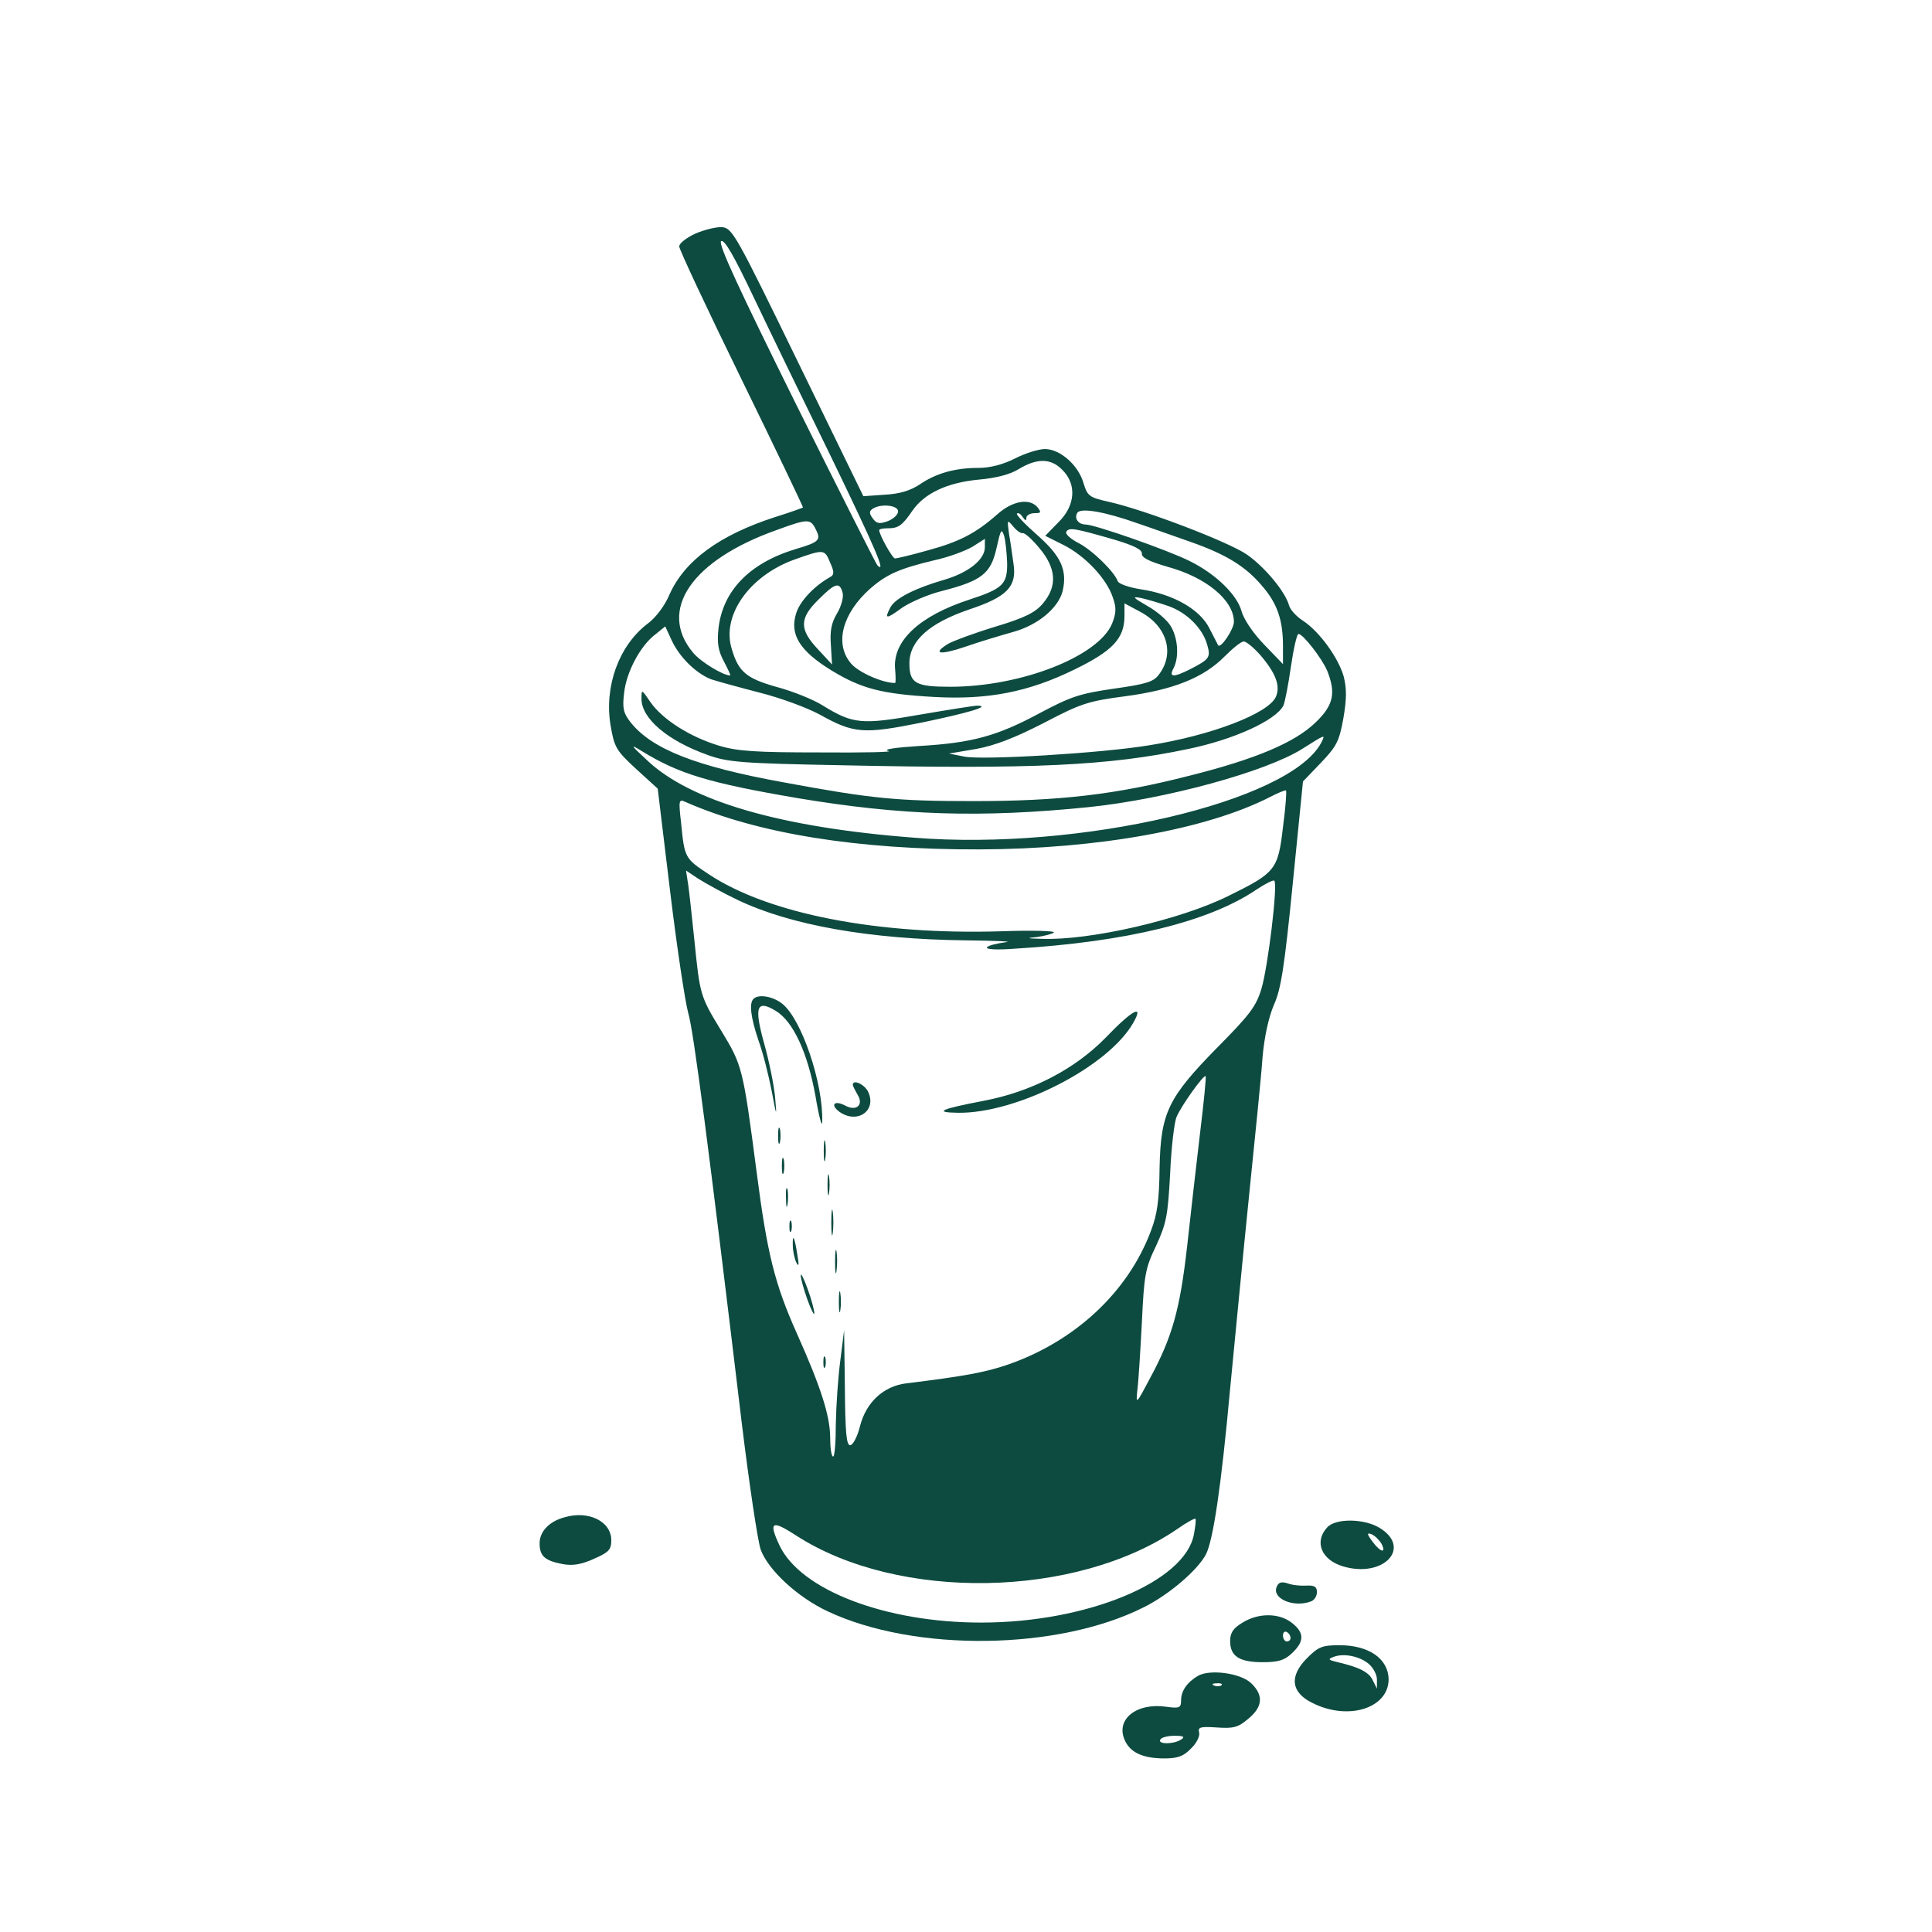 <?xml version="1.0" standalone="no"?>
<!DOCTYPE svg PUBLIC "-//W3C//DTD SVG 20010904//EN"
 "http://www.w3.org/TR/2001/REC-SVG-20010904/DTD/svg10.dtd">
<svg version="1.0" xmlns="http://www.w3.org/2000/svg"
 width="512pt" height="512pt" viewBox="0 0 512 512"
 preserveAspectRatio="xMidYMid meet">
<g transform="translate(0,512) scale(0.1,-0.1)"
fill="#0d4b40" stroke="none">
<path d="M1843 4501 c-24 -11 -43 -26 -43 -34 0 -8 74 -166 165 -352 91 -186
164 -339 163 -340 -2 -1 -34 -13 -73 -25 -149 -48 -241 -116 -281 -206 -12
-29 -37 -62 -58 -77 -76 -58 -115 -166 -98 -269 10 -59 15 -67 68 -116 l57
-52 33 -273 c18 -149 40 -294 48 -322 14 -47 53 -346 141 -1080 20 -165 43
-319 51 -342 20 -54 98 -126 177 -163 231 -109 612 -104 839 11 66 33 142 98
164 140 19 38 40 176 64 439 12 124 34 353 50 510 16 157 33 323 36 370 5 54
16 104 30 137 19 42 28 101 50 322 l27 270 47 49 c42 44 49 57 60 118 9 52 9
79 1 111 -14 50 -65 120 -108 148 -17 11 -34 29 -37 41 -10 36 -64 101 -111
134 -49 34 -272 119 -366 140 -53 12 -57 15 -68 51 -14 47 -62 89 -102 89 -16
0 -52 -11 -79 -25 -32 -16 -66 -25 -97 -25 -62 0 -112 -14 -156 -44 -24 -16
-53 -25 -92 -27 l-57 -4 -173 355 c-164 337 -174 355 -201 358 -16 1 -48 -7
-71 -17z m361 -595 c116 -240 146 -309 121 -284 -3 3 -100 195 -216 428 -149
301 -207 425 -198 431 9 5 34 -39 84 -144 40 -84 134 -278 209 -431z m611 -31
c39 -38 35 -95 -10 -139 l-35 -36 48 -24 c58 -29 115 -90 131 -139 10 -28 9
-42 -2 -70 -37 -87 -241 -167 -429 -167 -91 0 -108 9 -108 62 0 60 53 107 159
143 99 33 126 60 117 120 -3 22 -8 58 -12 80 -5 38 -5 39 11 20 9 -11 20 -19
25 -18 5 2 25 -16 44 -39 45 -53 49 -101 10 -147 -20 -24 -47 -38 -127 -62
-56 -17 -112 -38 -124 -45 -44 -27 -23 -31 45 -8 37 13 94 30 126 39 66 18
120 63 132 108 13 56 -4 93 -66 148 -33 29 -58 55 -55 58 4 3 10 -1 15 -9 7
-10 10 -11 10 -2 0 6 10 12 21 12 18 0 19 2 9 15 -21 26 -67 18 -107 -18 -58
-51 -101 -73 -186 -96 -42 -12 -81 -21 -85 -21 -7 0 -42 63 -42 75 0 3 10 5
23 5 28 0 38 7 66 48 32 45 91 73 175 81 46 4 84 14 106 28 48 29 85 29 115
-2z m-435 -110 c0 -9 -12 -20 -27 -26 -22 -8 -30 -7 -40 7 -10 14 -10 19 0 26
22 14 67 9 67 -7z m635 -32 c39 -13 102 -36 140 -49 94 -33 146 -65 189 -116
41 -47 56 -91 56 -160 l0 -48 -50 52 c-30 31 -54 67 -60 89 -12 43 -68 98
-137 132 -55 28 -252 97 -276 97 -19 0 -31 16 -22 31 9 14 73 3 160 -28z
m-855 -12 c17 -32 13 -37 -51 -56 -123 -37 -194 -111 -205 -211 -4 -37 -1 -58
14 -86 11 -21 19 -38 17 -38 -19 0 -78 36 -98 60 -95 113 -4 246 223 326 79
29 87 29 100 5z m509 -92 c1 -57 -11 -69 -100 -98 -132 -43 -203 -109 -197
-183 2 -21 2 -38 0 -38 -33 0 -97 28 -117 52 -44 52 -23 132 51 198 45 39 78
53 169 75 38 8 83 25 102 36 l33 21 0 -22 c0 -33 -43 -67 -106 -86 -77 -22
-131 -49 -144 -73 -17 -32 -12 -33 30 -2 22 15 70 36 107 45 105 27 129 46
144 114 11 49 13 53 20 32 4 -14 7 -46 8 -71z m287 60 c50 -15 71 -26 70 -36
-1 -11 20 -21 68 -35 103 -28 176 -89 176 -146 0 -19 -35 -72 -42 -62 -1 3
-12 23 -23 45 -25 50 -95 90 -180 103 -33 5 -61 15 -63 22 -9 25 -67 82 -104
101 -21 11 -36 24 -32 30 7 12 23 9 130 -22z m-756 -60 c12 -27 11 -33 -3 -40
-40 -23 -77 -62 -87 -94 -18 -56 9 -100 94 -152 79 -48 132 -62 271 -70 143
-8 250 13 371 72 103 50 134 83 134 143 l0 33 43 -23 c70 -38 91 -110 48 -166
-14 -19 -34 -25 -119 -37 -90 -13 -114 -21 -195 -64 -113 -61 -180 -80 -322
-88 -62 -4 -97 -9 -81 -13 17 -3 -64 -5 -180 -4 -170 0 -220 3 -269 18 -76 23
-149 69 -181 115 -24 35 -24 35 -24 9 0 -52 69 -111 176 -149 53 -19 89 -22
354 -27 510 -11 709 -1 918 43 122 25 233 76 253 115 4 8 13 54 20 103 7 48
16 87 20 87 12 0 61 -63 76 -97 24 -60 17 -92 -31 -138 -55 -53 -159 -97 -335
-141 -195 -50 -344 -67 -571 -67 -202 0 -268 6 -505 50 -231 42 -348 88 -404
159 -19 24 -22 37 -17 78 6 55 43 125 83 155 l26 21 17 -37 c21 -45 64 -87
104 -103 15 -5 73 -21 127 -35 56 -14 127 -40 162 -59 90 -50 115 -52 269 -21
125 26 186 44 148 45 -8 0 -77 -11 -153 -24 -154 -27 -176 -25 -256 24 -25 16
-80 38 -121 49 -82 23 -103 40 -121 102 -27 88 47 193 166 236 79 28 80 28 95
-8z m33 -80 c3 -11 -3 -35 -15 -55 -15 -25 -19 -47 -16 -85 l3 -50 -37 40
c-50 53 -50 82 1 132 44 44 56 48 64 18z m863 -35 c49 -17 91 -59 103 -102 10
-34 7 -39 -46 -66 -44 -22 -56 -21 -43 3 15 29 12 79 -7 111 -9 16 -37 40 -62
54 -40 23 -42 26 -16 21 17 -4 48 -13 71 -21z m244 -130 c41 -48 54 -82 41
-111 -20 -44 -171 -102 -335 -128 -126 -21 -442 -40 -491 -30 l-40 8 71 12
c50 9 102 29 180 69 99 52 118 58 217 71 127 17 207 49 263 106 21 21 43 39
50 39 7 0 26 -16 44 -36z m161 -233 c-84 -156 -639 -286 -1078 -251 -354 27
-595 97 -709 206 -43 40 -45 43 -14 24 99 -61 179 -85 413 -125 275 -46 486
-53 772 -24 204 21 471 94 567 155 62 39 61 39 49 15z m-101 -223 c-13 -113
-20 -121 -144 -182 -126 -63 -368 -119 -496 -114 -40 1 -41 2 -10 5 19 3 39 8
43 12 4 4 -59 6 -140 3 -327 -10 -617 46 -776 152 -62 41 -63 43 -72 135 -7
60 -6 64 11 56 190 -84 457 -127 779 -126 314 1 603 53 771 139 21 11 41 19
42 17 2 -2 -1 -45 -8 -97z m-1445 -193 c140 -67 350 -104 603 -107 81 -1 129
-3 107 -5 -22 -3 -44 -8 -49 -13 -6 -6 24 -8 75 -4 295 18 512 71 638 156 24
16 46 27 48 24 10 -9 -17 -230 -34 -286 -14 -47 -31 -69 -115 -154 -133 -135
-152 -175 -155 -321 -1 -86 -6 -123 -23 -167 -60 -161 -200 -292 -378 -354
-61 -21 -116 -31 -270 -50 -60 -7 -107 -50 -123 -114 -7 -28 -19 -50 -26 -50
-10 0 -13 34 -14 153 l-2 152 -10 -80 c-6 -44 -11 -119 -12 -168 0 -48 -3 -87
-7 -87 -5 0 -8 24 -8 53 -1 56 -24 130 -89 275 -58 130 -78 210 -106 427 -36
276 -38 282 -94 374 -56 92 -56 94 -71 241 -6 58 -13 123 -16 144 l-6 39 33
-22 c19 -12 66 -38 104 -56z m1225 -620 c-10 -83 -25 -217 -34 -298 -19 -167
-39 -239 -97 -347 -38 -72 -39 -73 -35 -35 3 22 8 103 12 179 6 128 9 145 38
205 27 59 31 79 37 191 3 69 11 136 17 150 12 29 72 113 77 108 2 -2 -5 -71
-15 -153z m-16 -1061 c-23 -126 -283 -234 -564 -234 -253 0 -478 86 -534 204
-30 64 -21 69 45 26 270 -174 740 -166 1009 18 24 17 46 29 48 27 2 -1 0 -20
-4 -41z"/>
<path d="M1997 2473 c-12 -11 -8 -48 13 -110 12 -33 27 -93 35 -134 13 -70 14
-71 9 -16 -3 32 -16 96 -29 142 -27 97 -20 117 31 86 46 -28 84 -110 105 -225
9 -55 18 -87 18 -69 3 102 -55 273 -106 313 -25 20 -63 26 -76 13z"/>
<path d="M2930 2370 c-81 -83 -196 -143 -322 -167 -115 -22 -136 -31 -69 -32
155 -2 397 121 464 238 30 52 -2 35 -73 -39z"/>
<path d="M2260 2245 c0 -3 6 -14 12 -25 18 -28 -2 -46 -32 -30 -28 15 -41 3
-16 -16 47 -34 100 2 77 52 -9 20 -41 35 -41 19z"/>
<path d="M2062 2110 c0 -19 2 -27 5 -17 2 9 2 25 0 35 -3 9 -5 1 -5 -18z"/>
<path d="M2183 2070 c0 -25 2 -35 4 -22 2 12 2 32 0 45 -2 12 -4 2 -4 -23z"/>
<path d="M2072 2030 c0 -19 2 -27 5 -17 2 9 2 25 0 35 -3 9 -5 1 -5 -18z"/>
<path d="M2193 1980 c0 -25 2 -35 4 -22 2 12 2 32 0 45 -2 12 -4 2 -4 -23z"/>
<path d="M2083 1945 c0 -22 2 -30 4 -17 2 12 2 30 0 40 -3 9 -5 -1 -4 -23z"/>
<path d="M2203 1880 c0 -30 2 -43 4 -27 2 15 2 39 0 55 -2 15 -4 2 -4 -28z"/>
<path d="M2092 1870 c0 -14 2 -19 5 -12 2 6 2 18 0 25 -3 6 -5 1 -5 -13z"/>
<path d="M2101 1819 c0 -13 4 -33 9 -44 7 -14 8 -8 3 20 -7 46 -13 59 -12 24z"/>
<path d="M2213 1775 c0 -27 2 -38 4 -22 2 15 2 37 0 50 -2 12 -4 0 -4 -28z"/>
<path d="M2122 1740 c0 -8 8 -37 18 -65 10 -27 18 -43 18 -35 0 8 -8 38 -18
65 -10 28 -18 43 -18 35z"/>
<path d="M2223 1670 c0 -25 2 -35 4 -22 2 12 2 32 0 45 -2 12 -4 2 -4 -23z"/>
<path d="M2182 1510 c0 -14 2 -19 5 -12 2 6 2 18 0 25 -3 6 -5 1 -5 -13z"/>
<path d="M1496 1099 c-41 -11 -66 -38 -66 -69 0 -34 14 -46 61 -55 27 -5 50
-1 83 14 39 17 46 24 46 49 0 50 -60 80 -124 61z"/>
<path d="M3517 1072 c-35 -38 -15 -86 42 -103 107 -32 184 49 97 102 -41 25
-117 26 -139 1z m144 -43 c14 -27 -3 -23 -24 6 -15 20 -15 24 -2 19 9 -4 20
-15 26 -25z"/>
<path d="M3383 914 c-12 -31 46 -55 91 -38 9 3 16 14 16 25 0 14 -7 18 -27 17
-16 -1 -38 1 -51 6 -16 5 -24 3 -29 -10z"/>
<path d="M3293 820 c-25 -15 -33 -27 -33 -49 0 -40 24 -56 86 -56 42 0 58 5
78 24 33 31 33 54 0 80 -34 27 -89 27 -131 1z m127 -41 c0 -5 -4 -9 -10 -9 -5
0 -10 7 -10 16 0 8 5 12 10 9 6 -3 10 -10 10 -16z"/>
<path d="M3464 726 c-48 -48 -43 -91 14 -119 95 -48 202 -14 202 63 -1 54 -52
90 -130 90 -46 0 -56 -4 -86 -34z m165 -17 c12 -11 21 -30 20 -42 l0 -22 -11
22 c-10 22 -37 35 -93 48 -25 6 -27 8 -11 14 28 11 72 1 95 -20z"/>
<path d="M3175 679 c-29 -17 -45 -40 -45 -65 0 -20 -4 -22 -40 -17 -78 11
-133 -33 -110 -87 14 -34 48 -50 106 -50 35 0 51 6 70 26 15 14 24 33 22 42
-4 15 2 17 47 14 44 -3 56 0 83 23 39 32 41 63 7 95 -28 26 -108 37 -140 19z
m62 -25 c-3 -3 -12 -4 -19 -1 -8 3 -5 6 6 6 11 1 17 -2 13 -5z m-107 -144
c-20 -13 -63 -13 -55 0 3 6 21 10 38 10 24 0 28 -3 17 -10z"/>
</g>
</svg>